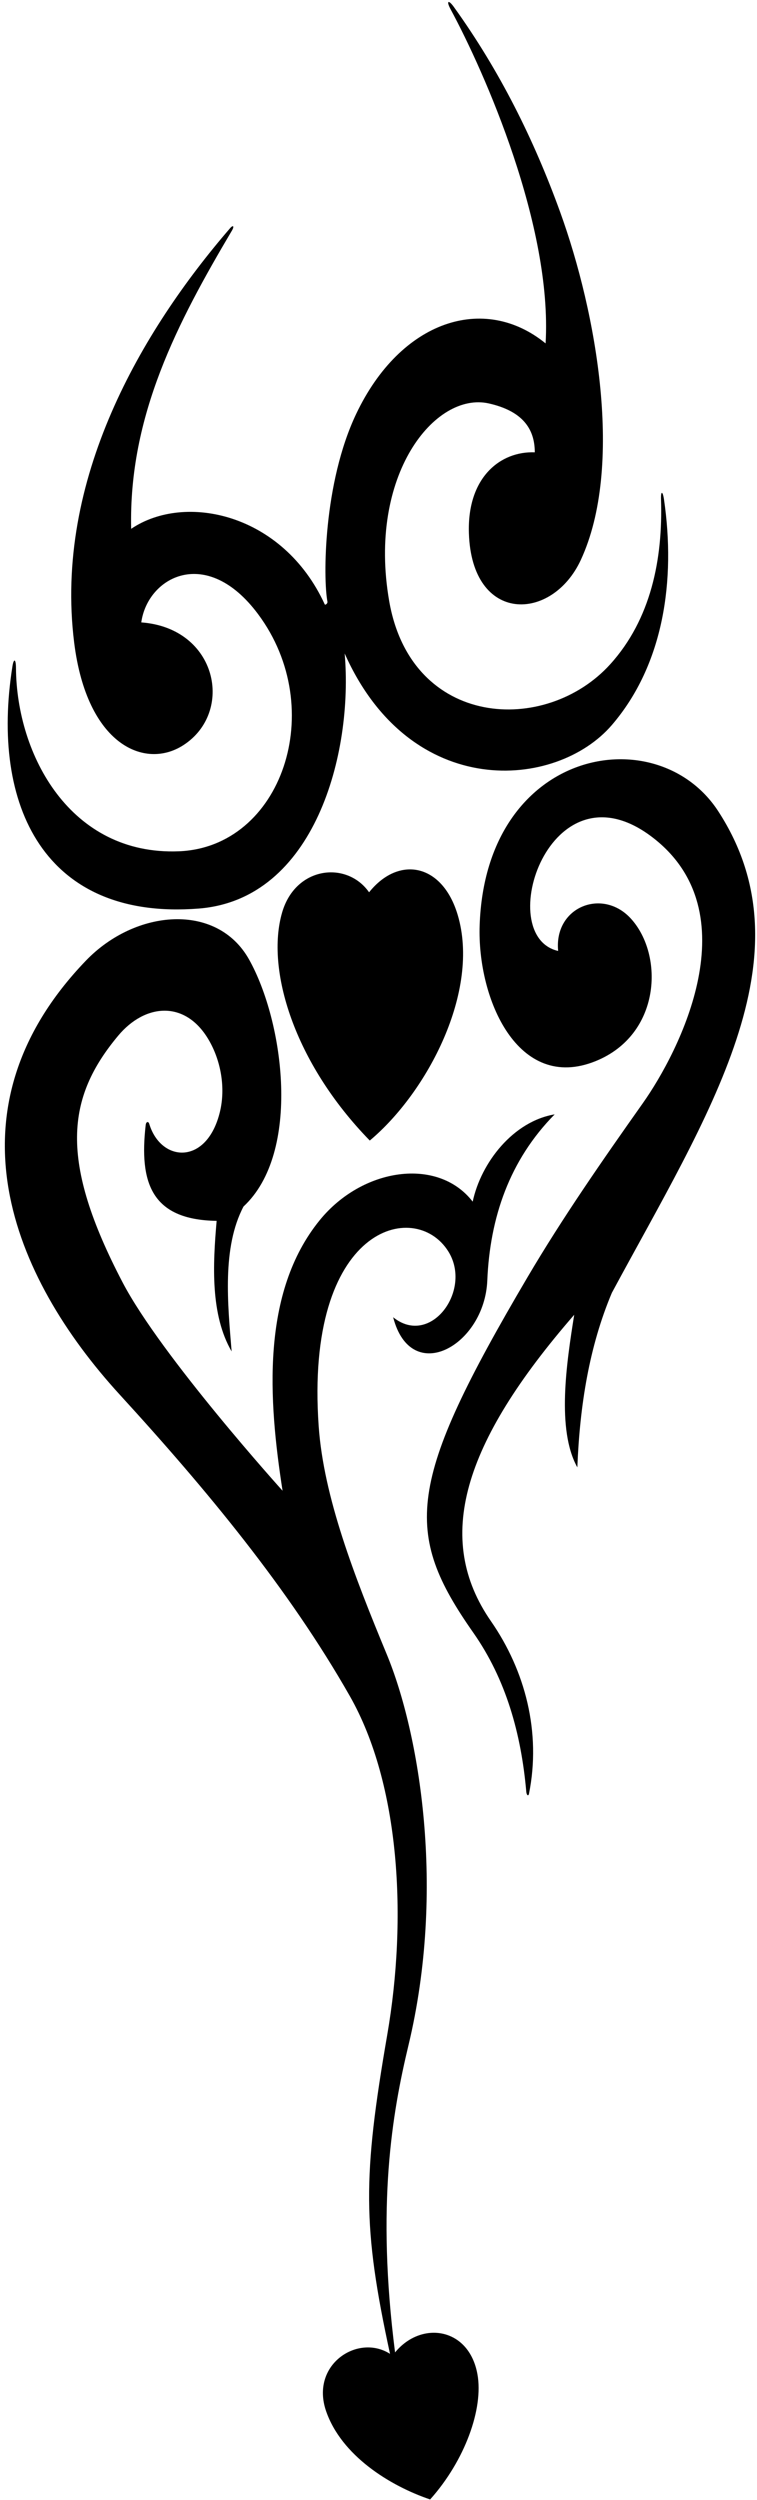 <?xml version="1.0" encoding="UTF-8"?>
<svg xmlns="http://www.w3.org/2000/svg" xmlns:xlink="http://www.w3.org/1999/xlink" width="217pt" height="716pt" viewBox="0 0 217 716" version="1.1">
<g id="surface1">
<path style=" stroke:none;fill-rule:nonzero;fill:rgb(0%,0%,0%);fill-opacity:1;" d="M 3.57 190.801 C 3.949 188.438 4.566 188.738 4.578 191.25 C 4.723 216.258 20.188 245.039 51.262 243.816 C 80.777 242.652 94.254 203.082 73.98 175.891 C 59.172 156.031 42.293 165.262 40.5 178.262 C 62.332 179.863 67.25 203.973 52.531 213.441 C 41.543 220.516 24.902 213.379 21.258 184.027 C 15.461 137.363 40.617 94.703 65.922 65.398 C 66.867 64.305 67.238 64.77 66.461 66.082 C 51.031 92.141 36.84 118.984 37.602 151.461 C 53.004 141.023 81.117 147.012 93.09 173.094 C 93.23 173.395 93.965 172.848 93.863 172.32 C 92.59 165.637 92.68 138.363 102.102 118.547 C 114.855 91.715 138.812 84.02 156.398 98.352 C 158.371 64.73 138.934 20.734 129.168 2.66 C 127.867 0.254 128.52 -0.207 130.105 1.996 C 143.246 20.254 153.066 40 160.57 60.727 C 171.117 89.859 178.836 133.703 166.5 160.363 C 158.238 178.211 135.273 178.723 134.414 152.754 C 133.879 136.656 143.508 129.168 153.301 129.551 C 153.301 122.633 149.594 117.703 140.18 115.559 C 124.688 112.027 105.316 136.121 111.562 172.133 C 117.891 208.625 156.492 210.648 174.961 190.211 C 186.543 177.391 190.043 160.234 189.484 143.016 C 189.402 140.527 189.973 140.543 190.34 143.059 C 193.715 166.109 190.309 190.281 175.41 207.637 C 159.512 226.16 117.73 229.586 98.801 187.16 C 101.297 215.695 90.254 257.594 56.977 260.215 C 12.793 263.691 -2.797 230.816 3.57 190.801 Z M 205.879 232.328 C 188.383 205.453 139.246 214.207 137.496 265 C 136.77 286.195 148.52 312.887 170.719 303.922 C 189.465 296.352 190.395 273.594 180.871 263.117 C 172.754 254.18 158.75 259.75 160 272.359 C 141.188 268.086 157.594 217.398 186.945 239.746 C 215.18 261.242 194.828 301.035 184.246 315.996 C 172.668 332.363 161.246 348.785 151.227 365.781 C 116.434 424.797 115.516 438.875 135.684 467.621 C 145.07 481.008 149.402 496.574 150.867 513.195 C 150.953 514.18 151.477 514.539 151.641 513.727 C 155.168 496.148 150.578 478.504 140.742 464.328 C 124.367 440.727 132.547 413.438 164.602 376.559 C 162.398 390.359 159.5 409.5 165.5 420.262 C 166.199 402.559 168.898 385.66 175.398 370.262 C 202.777 319.449 232.941 273.898 205.879 232.328 Z M 105.801 255.559 C 99.457 246.496 84.738 248.078 80.879 261.316 C 76.148 277.531 84.191 304.305 106 326.66 C 122.504 312.852 137.762 283.809 131.176 261.945 C 126.754 247.27 114.27 244.973 105.801 255.559 Z M 113.25 673.75 C 107.859 631.609 112.406 605.316 117.094 585.77 C 127.82 541.016 120.219 496.371 110.867 473.805 C 101.559 451.34 92.785 428.797 91.355 408.492 C 87.324 351.184 118.945 343.164 128.504 358.402 C 135.488 369.535 123.402 385.926 112.699 377.262 C 117.836 397.164 138.91 385.422 139.688 366.746 C 140.438 348.734 146.027 332.316 159 319.16 C 147.102 321.16 137.898 332.961 135.5 344.16 C 125.57 331.309 103.91 334.402 91.652 349.469 C 74.762 370.234 76.953 401.043 81 426.961 C 81 426.961 46.23 388.465 35.152 367.301 C 16.828 332.297 19.051 314.359 33.887 296.617 C 41.555 287.449 53.016 286.383 59.73 297.66 C 63.328 303.699 64.711 311.551 63.039 318.449 C 59.312 333.84 46.148 332.945 42.793 321.91 C 42.535 321.055 41.875 321.203 41.758 322.25 C 39.918 338.496 43.211 349.383 62.102 349.66 C 61 362.262 60.301 376.559 66.398 387.059 C 65.301 373.559 63.602 357.359 69.801 345.559 C 86.418 330.121 81.43 292.676 71.387 274.785 C 62.199 258.41 38.836 260.359 24.621 275.137 C -16.383 317.773 3.312 365.555 34.324 399.434 C 59.285 426.699 82.793 455.055 100.266 485.738 C 114.688 511.059 116.766 549.469 111.004 582.793 C 103.984 623.41 103.91 637.816 111.801 674.16 C 102.602 668.266 88.855 677.227 93.488 690.594 C 97.867 703.227 111.605 711.898 123.301 715.859 C 133.25 704.75 138.652 689.852 136.859 679.98 C 134.422 666.547 120.738 664.594 113.25 673.75 "/>
</g>
</svg>
